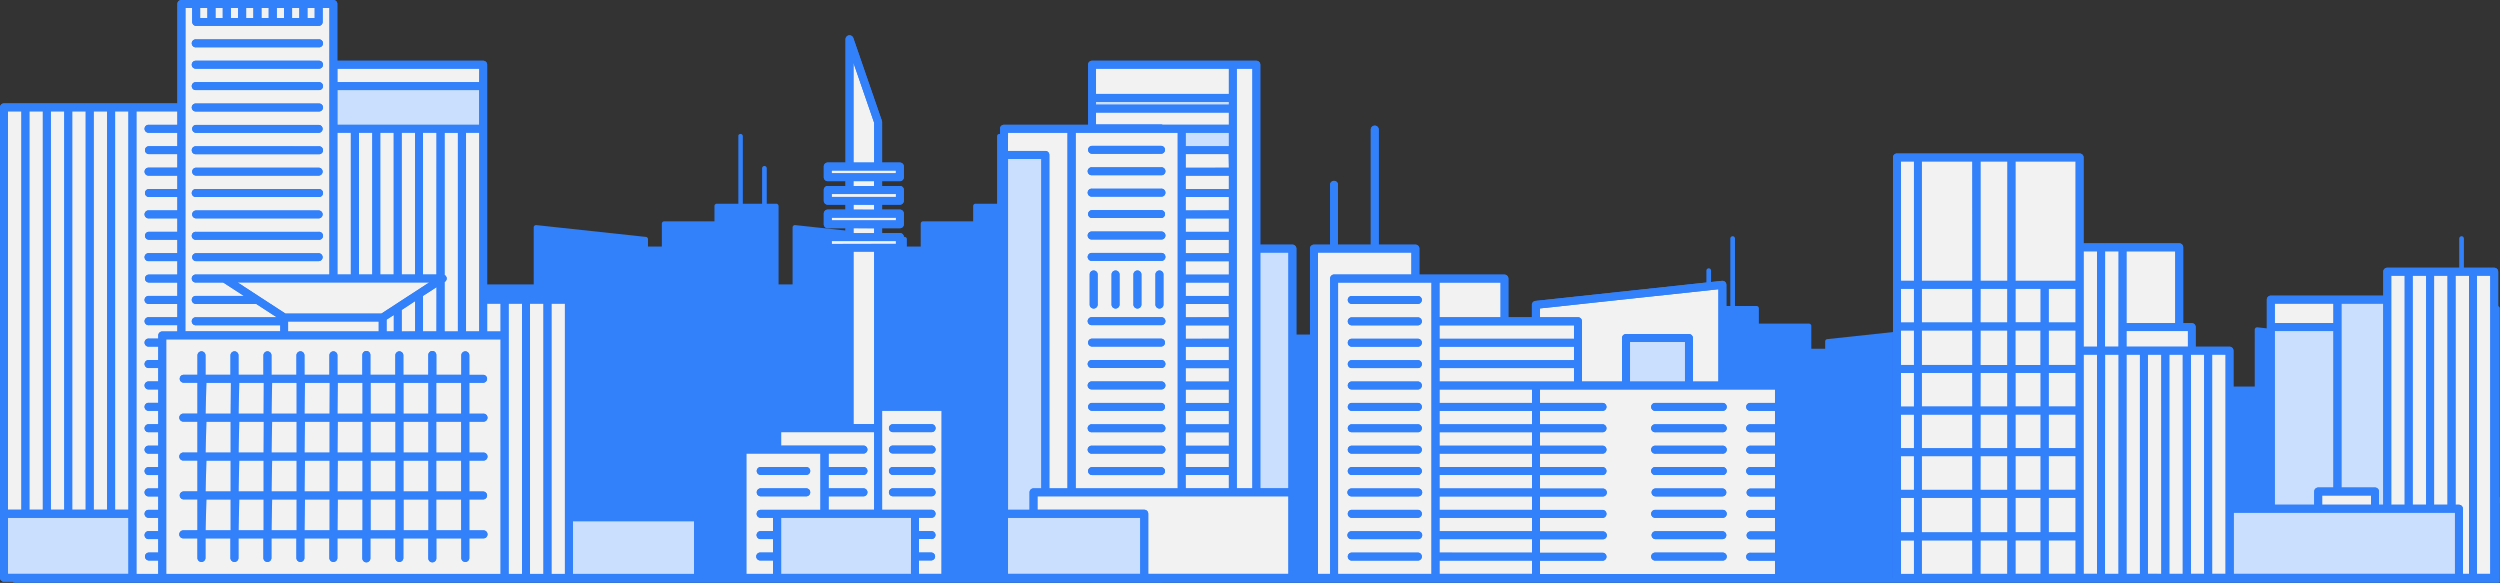 <svg xmlns="http://www.w3.org/2000/svg" viewBox="0 0 685.58 159.84"><rect x="0" y="0" width="685.58" height="159.84" fill="#333333" stroke="none"/><defs><style>.cls-1,.cls-2{fill:#3280fa;}.cls-2{stroke:#3280fa;stroke-miterlimit:10;stroke-width:0.2px;}.cls-3{fill:#f2f2f2;}.cls-4{fill:#cadefe;}</style></defs><title>background_mbl</title><g id="Layer_2" data-name="Layer 2"><g id="Layer_1-2" data-name="Layer 1"><path class="cls-1" d="M548.37,106.64a.7.7,0,0,1,0-.25A.64.64,0,0,1,549,106h69.32V90.39a.64.64,0,0,1,.21-.47.66.66,0,0,1,.5-.16L649.1,93a.62.62,0,0,1,.57.63v2h3.8V89.39a.64.64,0,0,1,.64-.64h13.74V84.56a.63.63,0,0,1,.64-.64h5.91V65.42a.7.7,0,0,1,.05-.25.66.66,0,0,1,.59-.39h0a.65.65,0,0,1,.64.64v18.5H681v-9.7a.64.64,0,0,1,1.28,0v9.7h2.6a.64.64,0,0,1,.64.64v53.11a.64.64,0,0,1-.64.63H679l-.16,0H668l-.15,0H665.4l-.16,0H619l-.15,0h-4.24l-.16,0H549a.64.64,0,0,1-.59-.39.64.64,0,0,1,0-.24h0Z"/><path class="cls-1" d="M140.77,106.64a.53.53,0,0,0-.05-.25.63.63,0,0,0-.59-.39H70.81V90.39a.64.64,0,0,0-.71-.63L40,93a.63.63,0,0,0-.57.63v2h-3.8V89.39a.64.64,0,0,0-.64-.64H21.29V84.56a.63.63,0,0,0-.63-.64H14.74V65.42a.7.7,0,0,0-.05-.25.66.66,0,0,0-.59-.39h0a.65.65,0,0,0-.64.64v18.5H8.18v-9.7a.64.64,0,1,0-1.27,0v9.7H4.3a.64.64,0,0,0-.64.64v53.11a.64.64,0,0,0,.64.63h5.88l.15,0H21.11l.16,0h2.47l.16,0H70.17l.16,0h4.24l.15,0h65.41a.63.63,0,0,0,.59-.39.49.49,0,0,0,.05-.24h0Z"/><path class="cls-1" d="M283.86,55.87h-2.6V46.16a.64.64,0,0,0-1.28,0v9.71H274.7V37.37a.67.67,0,0,0-.18-.45.69.69,0,0,0-.46-.19h0a.62.62,0,0,0-.58.39.53.53,0,0,0-.05.25v18.5h-5.92a.64.64,0,0,0-.64.64V60.7H253.13a.64.64,0,0,0-.64.64V67.6h-3.8v-2a.62.62,0,0,0-.57-.63l-30.06-3.24a.65.65,0,0,0-.71.63V78h-3.84V56.51a.64.64,0,0,0-.64-.64h-2.6V46.16a.64.64,0,0,0-1.28,0v9.71h-5.28V37.37a.65.65,0,0,0-.64-.64h0a.65.65,0,0,0-.59.39.7.7,0,0,0,0,.25v18.5h-5.91a.63.63,0,0,0-.64.64V60.7H182.14a.64.64,0,0,0-.64.64V67.6h-3.8v-2a.62.62,0,0,0-.57-.63l-30.06-3.24a.66.66,0,0,0-.5.16.64.64,0,0,0-.21.47V78H132.72a.65.65,0,0,0-.59.39.7.7,0,0,0,0,.25v31h0v0c0,.08,0,28.65,0,28.73s152.37.08,152.37-.27V56.51A.63.63,0,0,0,283.86,55.87Z"/><path class="cls-1" d="M541,106.64a.7.7,0,0,0,0-.25.65.65,0,0,0-.59-.39h-8.49V90.39a.64.64,0,0,0-.21-.47.66.66,0,0,0-.5-.16L501.09,93a.63.63,0,0,0-.57.63v2h-3.8V89.39a.64.64,0,0,0-.64-.64H482.34V84.56a.63.63,0,0,0-.64-.64h-5.91V65.42a.7.7,0,0,0-.05-.25.66.66,0,0,0-.59-.39h0a.65.65,0,0,0-.64.64v18.5h-5.28v-9.7a.64.64,0,1,0-1.28,0v9.7h-2.6a.64.64,0,0,0-.64.64v53.11a.64.64,0,0,0,.64.63h5.87l.16,0h10.78l.16,0h2.47l.16,0h46.27l.15,0h4.24l.16,0h4.58a.64.64,0,0,0,.64-.63h0Z"/><path class="cls-2" d="M685.48,136.55v23s-.06.07-.17.1a3.68,3.68,0,0,1-.61.07H4.63c-.53,0-1-.07-1-.17v-23c0-.1.44-.17,1-.17H684.7a3.68,3.68,0,0,1,.61.07C685.42,136.48,685.48,136.51,685.48,136.55Z"/><rect class="cls-1" x="280.61" y="91.74" width="195.31" height="53.76"/><path class="cls-1" d="M684,73.43H654.66a1.08,1.08,0,0,0-1.09,1.08v6.57H622.72a1.08,1.08,0,0,0-1.08,1.09v56.25H611.4a1.09,1.09,0,0,0-1.09,1.09v19a1.09,1.09,0,0,0,1.09,1.08H684a1.08,1.08,0,0,0,1.08-1.08v-84A1.08,1.08,0,0,0,684,73.43Z"/><path class="cls-3" d="M661.62,138.42h3.71V75.6h-3.71Zm-5.87,0h3.7V75.6h-3.7ZM639.91,83.25h-16.1v5.37h16.1Zm-3.1,55.17h13.41v-2.55H636.81Zm30.69,0h3.7V75.6h-3.7ZM679.25,75.6v81.78h3.67V75.6Zm-5.87,62.82h.93a1.09,1.09,0,0,1,1.09,1.09v17.87h1.68V75.6h-3.7Z"/><path class="cls-4" d="M652.39,134.79v3.63h1.18V83.25H642.09V133.7h9.21A1.09,1.09,0,0,1,652.39,134.79Zm-39.91,5.8v16.79h60.75V140.59Zm22.16-5.8a1.09,1.09,0,0,1,1.09-1.09h4.18V90.78h-16.1v47.64h10.83Z"/><path class="cls-1" d="M684,73.43H654.66a1.08,1.08,0,0,0-1.09,1.08v6.57H622.72a1.08,1.08,0,0,0-1.08,1.09v56.25H611.4a1.09,1.09,0,0,0-1.09,1.09v19a1.09,1.09,0,0,0,1.09,1.08H684a1.08,1.08,0,0,0,1.08-1.08v-84A1.08,1.08,0,0,0,684,73.43ZM667.5,75.6h3.7v62.82h-3.7Zm-5.88,0h3.71v62.82h-3.71Zm-5.87,0h3.7v62.82h-3.7Zm-13.66,7.65h11.48v55.17h-1.18v-3.63a1.09,1.09,0,0,0-1.09-1.09h-9.21Zm8.13,52.62v2.55H636.81v-2.55ZM623.81,83.25h16.1v5.37h-16.1Zm0,7.53h16.1V133.7h-4.18a1.09,1.09,0,0,0-1.09,1.09v3.63H623.81Zm49.42,66.6H612.48V140.59h60.75Zm3.85,0H675.4V139.51a1.09,1.09,0,0,0-1.09-1.09h-.93V75.6h3.7Zm5.84,0h-3.67V75.6h3.67Z"/><path class="cls-1" d="M611.4,95.08h-9.28V89.7A1.08,1.08,0,0,0,601,88.62H598.7V67.82a1.08,1.08,0,0,0-1.08-1.09H571.38V43.18a1.08,1.08,0,0,0-1.08-1.08H520.21a1.08,1.08,0,0,0-1.09,1.08V158.47h0v0a1.08,1.08,0,0,0,1.09,1.08H570.3a1.15,1.15,0,0,0,.26,0H611.4a1.08,1.08,0,0,0,1.08-1.08V96.16A1.08,1.08,0,0,0,611.4,95.08Z"/><path class="cls-3" d="M527,122.93h13.89v-9.26H527ZM527,77h13.89V44.26H527Zm0,23.07h13.89V90.6H527Zm0,11.42h13.89v-9.25H527ZM543.1,146h7.42v-9.49H543.1ZM527,88.44h13.89V79.18H527Zm16.06,68.94h7.42v-9.21H543.1Zm0-68.94h7.42V79.18H543.1Zm0,11.65h7.42V90.6H543.1Zm0,34.25h7.42v-9.25H543.1Zm0-11.41h7.42v-9.26H543.1Zm0-11.42h7.42v-9.25H543.1ZM527,157.38h13.89v-9.21H527ZM521.29,146h3.58v-9.49h-3.58Zm0-11.66h3.58v-9.25h-3.58Zm0-11.41h3.58v-9.26h-3.58Zm75.24-54H583.14V88.62h13.39Zm-75.24,42.61h3.58v-9.25h-3.58Zm0,45.87h3.58v-9.21h-3.58Zm0-68.94h3.58V79.18h-3.58ZM527,146h13.89v-9.49H527ZM543.1,77h7.42V44.26H543.1Zm-21.81,0h3.58V44.26h-3.58Zm0,23.07h3.58V90.6h-3.58ZM527,134.34h13.89v-9.25H527Zm25.65-34.25h6.93V90.6h-6.93Zm24.57,57.29H581V97.24h-3.7ZM561.8,88.44h7.41V79.18H561.8Zm9.58,6.64h3.71V68.9h-3.71ZM552.69,77h16.52V44.26H552.69Zm30.45,80.36h3.7V97.24h-3.7Zm-11.76,0h3.71V97.24h-3.71Zm5.88-62.3H581V68.9h-3.7Zm23.51,62.3h3.67V97.24h-3.67Zm-11.76,0h3.71V97.24H589Zm17.6-60.14v60.14h3.7V97.24Zm-11.72,60.14h3.7V97.24h-3.7Zm-11.75-62.3H600v-4.3H583.14Zm-30.45,16.43h6.93v-9.25h-6.93Zm0,45.87h6.93v-9.21h-6.93Zm0-68.94h6.93V79.18h-6.93Zm0,34.49h6.93v-9.26h-6.93Zm0,11.41h6.93v-9.25h-6.93Zm0,11.66h6.93v-9.49h-6.93Zm9.11-45.91h7.41V90.6H561.8Zm0,11.42h7.41v-9.25H561.8Zm0,11.42h7.41v-9.26H561.8Zm0,34.45h7.41v-9.21H561.8Zm0-11.38h7.41v-9.49H561.8Zm0-11.66h7.41v-9.25H561.8Z"/><path class="cls-1" d="M611.4,95.08h-9.28V89.7A1.08,1.08,0,0,0,601,88.62H598.7V67.82a1.08,1.08,0,0,0-1.08-1.09H571.38V43.18a1.08,1.08,0,0,0-1.08-1.08H520.21a1.08,1.08,0,0,0-1.09,1.08V158.47h0v0a1.08,1.08,0,0,0,1.09,1.08H570.3a1.15,1.15,0,0,0,.26,0H611.4a1.08,1.08,0,0,0,1.08-1.08V96.16A1.08,1.08,0,0,0,611.4,95.08Zm-86.53,62.3h-3.58v-9.21h3.58Zm0-11.38h-3.58v-9.49h3.58Zm0-11.66h-3.58v-9.25h3.58Zm0-11.41h-3.58v-9.26h3.58Zm0-11.42h-3.58v-9.25h3.58Zm0-11.42h-3.58V90.6h3.58Zm0-11.65h-3.58V79.18h3.58Zm0-11.42h-3.58V44.26h3.58Zm16.06,80.36H527v-9.21h13.89Zm0-11.38H527v-9.49h13.89Zm0-11.66H527v-9.25h13.89Zm0-11.41H527v-9.26h13.89Zm0-11.42H527v-9.25h13.89Zm0-11.42H527V90.6h13.89Zm0-11.65H527V79.18h13.89Zm0-11.42H527V44.26h13.89Zm9.59,80.36H543.1v-9.21h7.42Zm0-11.38H543.1v-9.49h7.42Zm0-11.66H543.1v-9.25h7.42Zm0-11.41H543.1v-9.26h7.42Zm0-11.42H543.1v-9.25h7.42Zm0-11.42H543.1V90.6h7.42Zm0-11.65H543.1V79.18h7.42Zm0-11.42H543.1V44.26h7.42Zm9.1,80.36h-6.93v-9.21h6.93Zm0-11.38h-6.93v-9.49h6.93Zm0-11.66h-6.93v-9.25h6.93Zm0-11.41h-6.93v-9.26h6.93Zm0-11.42h-6.93v-9.25h6.93Zm0-11.42h-6.93V90.6h6.93Zm0-11.65h-6.93V79.18h6.93Zm9.59,68.94H561.8v-9.21h7.41Zm0-11.38H561.8v-9.49h7.41Zm0-11.66H561.8v-9.25h7.41Zm0-11.41H561.8v-9.26h7.41Zm0-11.42H561.8v-9.25h7.41Zm0-11.42H561.8V90.6h7.41Zm0-11.65H561.8V79.18h7.41Zm0-11.42H552.69V44.26h16.52Zm5.88,80.36h-3.71V97.24h3.71Zm0-62.3h-3.71V68.9h3.71Zm5.87,62.3h-3.7V97.24H581Zm0-62.3h-3.7V68.9H581Zm2.18-26.18h13.39V88.62H583.14Zm3.7,88.48h-3.7V97.24h3.7Zm5.88,0H589V97.24h3.71Zm5.87,0h-3.7V97.24h3.7ZM600,95.08H583.14v-4.3H600Zm4.49,62.3h-3.67V97.24h3.67Zm5.87,0h-3.7V97.24h3.7Z"/><path class="cls-1" d="M191.44,140.76H157.1V82.17A1.09,1.09,0,0,0,156,81.08H133.59V17.75a1.09,1.09,0,0,0-1.09-1.09h-40V1.08A1.08,1.08,0,0,0,91.44,0H49.73a1.08,1.08,0,0,0-1.08,1.08V28.36H1.09A1.08,1.08,0,0,0,0,29.44v129a1.09,1.09,0,0,0,1.09,1.08H191.44a1.08,1.08,0,0,0,1.08-1.08V141.84A1.08,1.08,0,0,0,191.44,140.76Z"/><path class="cls-4" d="M157.1,142.93v14.45h33.25V142.93ZM2.17,157.38H35.23V142H2.17ZM92.52,34.22h38.9V24.7H92.52Z"/><path class="cls-3" d="M145.34,157.38h3.71V83.25h-3.71Zm5.88-74.13v74.13h3.7V83.25ZM65.3,2.17h-2V4.93h2Zm4.2,0h-2V4.93h2Zm-12.61,0h-2V4.93h2Zm82.58,155.21h3.7V83.25h-3.7ZM61.09,2.17h-2V4.93h2Zm12.61,0h-2V4.93h2Zm34.74,134.77h-6.87v8.5h6.87ZM76.87,89.21H53.78a1.09,1.09,0,1,1,0-2.17H75.92l-5.69-3.7H53.78a1.09,1.09,0,1,1,0-2.17H66.9l-5.69-3.69H53.78a1.09,1.09,0,1,1,0-2.17h7.49a1.33,1.33,0,0,1,.21,0H90.35V2.17H88.48V6A1.08,1.08,0,0,1,87.39,7.1H53.78A1.08,1.08,0,0,1,52.69,6V2.17H50.82V90.89H76.87ZM53.78,10.8H87.39a1.09,1.09,0,1,1,0,2.17H53.78a1.09,1.09,0,1,1,0-2.17Zm0,5.86H87.39a1.09,1.09,0,1,1,0,2.17H53.78a1.09,1.09,0,1,1,0-2.17Zm0,5.87H87.39a1.09,1.09,0,1,1,0,2.17H53.78a1.09,1.09,0,1,1,0-2.17Zm0,5.86H87.39a1.09,1.09,0,1,1,0,2.17H53.78a1.09,1.09,0,1,1,0-2.17Zm0,5.87H87.39a1.08,1.08,0,1,1,0,2.16H53.78a1.08,1.08,0,1,1,0-2.16Zm0,5.86H87.39a1.09,1.09,0,1,1,0,2.17H53.78a1.09,1.09,0,1,1,0-2.17Zm0,5.87H87.39a1.08,1.08,0,1,1,0,2.16H53.78a1.08,1.08,0,1,1,0-2.16Zm0,5.86H87.39a1.09,1.09,0,1,1,0,2.17H53.78a1.09,1.09,0,1,1,0-2.17Zm0,5.87H87.39a1.08,1.08,0,1,1,0,2.16H53.78a1.08,1.08,0,1,1,0-2.16Zm0,5.86H87.39a1.09,1.09,0,1,1,0,2.17H53.78a1.09,1.09,0,1,1,0-2.17Zm0,5.87H87.39a1.08,1.08,0,1,1,0,2.16H53.78a1.08,1.08,0,1,1,0-2.16Zm79.81,21.44h3.7V83.25h-3.7Zm-25.15,35.39h-6.87v8.5h6.87Zm-62.86,31.1h91.71V93.06H45.58Zm4.79-20.44a1.08,1.08,0,1,1,0-2.16h3.8v-8.5h-3.8a1.09,1.09,0,1,1,0-2.17h3.8v-8.5h-3.8a1.09,1.09,0,1,1,0-2.17h3.8v-8.5h-3.8a1.08,1.08,0,1,1,0-2.16h3.8V97.34a1.09,1.09,0,0,1,2.17,0v5.44h6.88V97.34a1.09,1.09,0,0,1,2.17,0v5.44h6.87V97.34a1.09,1.09,0,0,1,2.17,0v5.44h6.88V97.34a1.09,1.09,0,0,1,2.17,0v5.44h6.87V97.34a1.09,1.09,0,0,1,2.17,0v5.44h6.87V97.34a1.09,1.09,0,0,1,2.18,0v5.44h6.87V97.34a1.09,1.09,0,0,1,2.17,0v5.44h6.87V97.34a1.09,1.09,0,0,1,2.18,0v5.44h6.87V97.34a1.09,1.09,0,0,1,2.17,0v5.44h3.8a1.08,1.08,0,1,1,0,2.16h-3.8v8.5h3.8a1.09,1.09,0,1,1,0,2.17h-3.8v8.5h3.8a1.09,1.09,0,1,1,0,2.17h-3.8v8.5h3.8a1.08,1.08,0,1,1,0,2.16h-3.8v8.5h3.8a1.09,1.09,0,1,1,0,2.17h-3.8v5.49a1.09,1.09,0,0,1-2.17,0v-5.49h-6.87v5.49a1.09,1.09,0,0,1-2.18,0v-5.49h-6.87v5.49a1.09,1.09,0,0,1-2.17,0v-5.49h-6.87v5.49a1.09,1.09,0,0,1-2.18,0v-5.49H92.52v5.49a1.09,1.09,0,0,1-2.17,0v-5.49H83.48v5.49a1.09,1.09,0,0,1-2.17,0v-5.49H74.43v5.49a1.09,1.09,0,0,1-2.17,0v-5.49H65.39v5.49a1.09,1.09,0,0,1-2.17,0v-5.49H56.34v5.49a1.09,1.09,0,0,1-2.17,0v-5.49h-3.8a1.09,1.09,0,1,1,0-2.17h3.8v-8.5Zm58.07-32h-6.87v8.5h6.87Zm0,10.67h-6.87v8.5h6.87Zm-10-79.22V75.28h3.7V36.39ZM65.13,77.44,78.28,86h26.31l13.15-8.55ZM108,90.89V86.37l-2,1.29v3.23Zm5.88,0V82.55L110.15,85v5.93Zm-10,0V88.15H79v2.74Zm27.59,0V36.39h-3.67v54.5Zm0-72.06H92.52v3.7h38.9ZM2.17,139.79H5.88V30.53H2.17ZM122,77.27l-.08,0V90.89h3.67V36.39h-3.67v39a1.07,1.07,0,0,1,.08,1.85ZM110.15,36.39V75.28h3.71V36.39Zm-13.92,0H92.52V75.28h3.71ZM86.31,2.17h-2V4.93h2Zm-4.21,0h-2V4.93h2Zm22.18,34.22V75.28H108V36.39ZM77.9,2.17h-2V4.93h2Zm41.83,34.22H116V75.28h3.7Zm0,42.34L116,81.14v9.75h3.7ZM72.26,136.94H65.39v8.5h6.87Zm27.13-10.66H92.52v8.5h6.87Zm-9-21.34H83.48v8.5h6.87Zm9,32H92.52v8.5h6.87Zm0-32H92.52v8.5h6.87Zm0,10.67H92.52v8.5h6.87ZM8.05,139.79h3.7V30.53H8.05Zm82.3-24.18H83.48v8.5h6.87Zm0,10.67H83.48v8.5h6.87Zm0,10.66H83.48v8.5h6.87Zm27.13-21.33h-6.87v8.5h6.87Zm0,10.67h-6.87v8.5h6.87Zm9-21.34h-6.87v8.5h6.87Zm-9,0h-6.87v8.5h6.87Zm9,32h-6.87v8.5h6.87Zm0-21.33h-6.87v8.5h6.87Zm0,10.67h-6.87v8.5h6.87ZM81.31,104.94H74.43v8.5h6.88ZM48.65,89.17H40.84a1.09,1.09,0,1,1,0-2.17h7.81V83.31H40.84a1.09,1.09,0,1,1,0-2.17h7.81v-3.7H40.84a1.08,1.08,0,1,1,0-2.16h7.81v-3.7H40.84a1.09,1.09,0,1,1,0-2.17h7.81v-3.7H40.84a1.08,1.08,0,1,1,0-2.16h7.81v-3.7H40.84a1.09,1.09,0,1,1,0-2.17h7.81V54H40.84a1.08,1.08,0,1,1,0-2.16h7.81v-3.7H40.84a1.09,1.09,0,1,1,0-2.17h7.81v-3.7H40.84a1.08,1.08,0,1,1,0-2.16h7.81v-3.7H40.84a1.09,1.09,0,1,1,0-2.17h7.81V30.53H37.4V157.38h6v-3.7H40.84a1.08,1.08,0,1,1,0-2.16h2.57v-3.7H40.84a1.09,1.09,0,1,1,0-2.17h2.57V142H40.84a1.09,1.09,0,1,1,0-2.17h2.57v-3.7H40.84a1.09,1.09,0,1,1,0-2.17h2.57v-3.69H40.84a1.09,1.09,0,1,1,0-2.17h2.57v-3.7H40.84a1.09,1.09,0,1,1,0-2.17h2.57V118.5H40.84a1.09,1.09,0,1,1,0-2.17h2.57v-3.7H40.84a1.09,1.09,0,1,1,0-2.17h2.57v-3.69H40.84a1.09,1.09,0,1,1,0-2.17h2.57v-3.7H40.84a1.09,1.09,0,1,1,0-2.17h2.57V95H40.84a1.09,1.09,0,1,1,0-2.17h2.57V92a1.08,1.08,0,0,1,1.08-1.08h4.16Zm14.57,47.77H56.34v8.5h6.88Zm-31.66,2.85h3.67V30.53H31.56Zm31.66-24.18H56.34v8.5h6.88Zm0,10.67H56.34v8.5h6.88ZM13.93,139.79h3.7V30.53h-3.7Zm5.87,0h3.71V30.53H19.8Zm5.88,0h3.7V30.53h-3.7Zm55.63-24.18H74.43v8.5h6.88Zm0,21.33H74.43v8.5h6.88Zm0-10.66H74.43v8.5h6.88Zm-9-21.34H65.39v8.5h6.87Zm-9,0H56.34v8.5h6.88Zm9,10.67H65.39v8.5h6.87Zm45.22,21.33h-6.87v8.5h6.87ZM72.26,126.28H65.39v8.5h6.87Z"/><path class="cls-1" d="M53.78,71.61H87.39a1.08,1.08,0,1,0,0-2.16H53.78a1.08,1.08,0,1,0,0,2.16Zm137.66,69.15H157.1V82.17A1.09,1.09,0,0,0,156,81.08H133.59V17.75a1.09,1.09,0,0,0-1.09-1.09h-40V1.08A1.08,1.08,0,0,0,91.44,0H49.73a1.08,1.08,0,0,0-1.08,1.08V28.36H1.09A1.08,1.08,0,0,0,0,29.44v129a1.09,1.09,0,0,0,1.09,1.08H191.44a1.08,1.08,0,0,0,1.08-1.08V141.84A1.08,1.08,0,0,0,191.44,140.76ZM92.52,18.83h38.9v3.7H92.52Zm0,5.87h38.9v9.52H92.52Zm38.9,11.69v54.5h-3.67V36.39Zm-9,39.66a1.11,1.11,0,0,0-.53-.63v-39h3.67v54.5h-3.67V77.32l.08,0A1.1,1.1,0,0,0,122.44,76.05Zm-2.71-39.66V75.28H116V36.39Zm-5.87,0V75.28h-3.71V36.39Zm-5.88,0V75.28h-3.7V36.39Zm-5.88,0V75.28H98.4V36.39Zm-9.58,0h3.71V75.28H92.52Zm25.22,41.05L104.59,86H78.28L65.13,77.44Zm2,1.29V90.89H116V81.14Zm-5.87,3.82v8.34h-3.71V85ZM108,86.37v4.52h-2V87.66Zm-4.15,1.78v2.74H79V88.15Zm-19.55-86h2V4.93h-2Zm-4.21,0h2V4.93h-2Zm-4.2,0h2V4.93h-2Zm-4.2,0h2V4.93h-2Zm-4.2,0h2V4.93h-2Zm-4.2,0h2V4.93h-2Zm-4.2,0h2V4.93h-2Zm-4.21,0h2V4.93h-2Zm-4,0h1.87V6A1.08,1.08,0,0,0,53.78,7.1H87.39A1.08,1.08,0,0,0,88.48,6V2.17h1.87V75.28H61.48a1.33,1.33,0,0,0-.21,0H53.78a1.09,1.09,0,1,0,0,2.17h7.43l5.69,3.69H53.78a1.09,1.09,0,1,0,0,2.17H70.23L75.92,87H53.78a1.09,1.09,0,1,0,0,2.17H76.87v1.68H50.82ZM25.68,30.53h3.7V139.79h-3.7Zm-5.88,0h3.71V139.79H19.8Zm-5.87,0h3.7V139.79h-3.7Zm-5.88,0h3.7V139.79H8.05Zm-5.88,0H5.88V139.79H2.17ZM35.23,157.38H2.17V142H35.23Zm0-17.59H31.56V30.53h3.67ZM43.41,92v.9H40.84a1.09,1.09,0,1,0,0,2.17h2.57v3.69H40.84a1.09,1.09,0,1,0,0,2.17h2.57v3.7H40.84a1.09,1.09,0,1,0,0,2.17h2.57v3.69H40.84a1.09,1.09,0,1,0,0,2.17h2.57v3.7H40.84a1.09,1.09,0,1,0,0,2.17h2.57v3.69H40.84a1.09,1.09,0,1,0,0,2.17h2.57v3.7H40.84a1.09,1.09,0,1,0,0,2.17h2.57v3.69H40.84a1.09,1.09,0,1,0,0,2.17h2.57v3.7H40.84a1.09,1.09,0,1,0,0,2.17h2.57v3.69H40.84a1.09,1.09,0,1,0,0,2.17h2.57v3.7H40.84a1.08,1.08,0,1,0,0,2.16h2.57v3.7h-6V30.53H48.65v3.69H40.84a1.09,1.09,0,1,0,0,2.17h7.81v3.7H40.84a1.08,1.08,0,1,0,0,2.16h7.81V46H40.84a1.09,1.09,0,1,0,0,2.17h7.81v3.7H40.84a1.08,1.08,0,1,0,0,2.16h7.81v3.7H40.84a1.09,1.09,0,1,0,0,2.17h7.81v3.7H40.84a1.08,1.08,0,1,0,0,2.16h7.81v3.7H40.84a1.09,1.09,0,1,0,0,2.17h7.81v3.7H40.84a1.08,1.08,0,1,0,0,2.16h7.81v3.7H40.84a1.09,1.09,0,1,0,0,2.17h7.81V87H40.84a1.09,1.09,0,1,0,0,2.17h7.81v1.72H44.49A1.08,1.08,0,0,0,43.41,92Zm93.88,65.41H45.58V93.06h91.71Zm0-66.49h-3.7V83.25h3.7Zm5.88,66.49h-3.7V83.25h3.7Zm5.88,0h-3.71V83.25h3.71Zm5.87,0h-3.7V83.25h3.7Zm35.43,0H157.1V142.93h33.25Zm-140-11.94a1.09,1.09,0,1,0,0,2.17h3.8v5.49a1.09,1.09,0,0,0,2.17,0v-5.49h6.88v5.49a1.09,1.09,0,0,0,2.17,0v-5.49h6.87v5.49a1.09,1.09,0,0,0,2.17,0v-5.49h6.88v5.49a1.09,1.09,0,0,0,2.17,0v-5.49h6.87v5.49a1.09,1.09,0,0,0,2.17,0v-5.49h6.87v5.49a1.09,1.09,0,0,0,2.18,0v-5.49h6.87v5.49a1.09,1.09,0,0,0,2.17,0v-5.49h6.87v5.49a1.09,1.09,0,0,0,2.18,0v-5.49h6.87v5.49a1.09,1.09,0,0,0,2.17,0v-5.49h3.8a1.09,1.09,0,1,0,0-2.17h-3.8v-8.5h3.8a1.08,1.08,0,1,0,0-2.16h-3.8v-8.5h3.8a1.09,1.09,0,1,0,0-2.17h-3.8v-8.5h3.8a1.09,1.09,0,1,0,0-2.17h-3.8v-8.5h3.8a1.08,1.08,0,1,0,0-2.16h-3.8V97.34a1.09,1.09,0,0,0-2.17,0v5.44h-6.87V97.34a1.09,1.09,0,0,0-2.18,0v5.44h-6.87V97.34a1.09,1.09,0,0,0-2.17,0v5.44h-6.87V97.34a1.09,1.09,0,0,0-2.18,0v5.44H92.52V97.34a1.09,1.09,0,0,0-2.17,0v5.44H83.48V97.34a1.09,1.09,0,0,0-2.17,0v5.44H74.43V97.34a1.09,1.09,0,0,0-2.17,0v5.44H65.39V97.34a1.09,1.09,0,0,0-2.17,0v5.44H56.34V97.34a1.09,1.09,0,0,0-2.17,0v5.44h-3.8a1.08,1.08,0,1,0,0,2.16h3.8v8.5h-3.8a1.09,1.09,0,1,0,0,2.17h3.8v8.5h-3.8a1.09,1.09,0,1,0,0,2.17h3.8v8.5h-3.8a1.08,1.08,0,1,0,0,2.16h3.8v8.5Zm69.29-40.5h6.87v8.5h-6.87Zm0,10.67h6.87v8.5h-6.87Zm0,10.67h6.87v8.5h-6.87Zm0,10.66h6.87v8.5h-6.87Zm-9-32h6.87v8.5h-6.87Zm0,10.67h6.87v8.5h-6.87Zm0,10.67h6.87v8.5h-6.87Zm0,10.66h6.87v8.5h-6.87Zm-9-32h6.87v8.5h-6.87Zm0,10.67h6.87v8.5h-6.87Zm0,10.67h6.87v8.5h-6.87Zm0,10.66h6.87v8.5h-6.87Zm-9-32h6.87v8.5H92.52Zm0,10.67h6.87v8.5H92.52Zm0,10.67h6.87v8.5H92.52Zm0,10.66h6.87v8.5H92.52Zm-9-32h6.87v8.5H83.48Zm0,10.67h6.87v8.5H83.48Zm0,10.67h6.87v8.5H83.48Zm0,10.66h6.87v8.5H83.48Zm-9-32h6.88v8.5H74.43Zm0,10.67h6.88v8.5H74.43Zm0,10.67h6.88v8.5H74.43Zm0,10.66h6.88v8.5H74.43Zm-9-32h6.87v8.5H65.39Zm0,10.67h6.87v8.5H65.39Zm0,10.67h6.87v8.5H65.39Zm0,10.66h6.87v8.5H65.39Zm-9-32h6.88v8.5H56.34Zm0,10.67h6.88v8.5H56.34Zm0,10.67h6.88v8.5H56.34Zm0,10.66h6.88v8.5H56.34ZM53.78,42.29H87.39a1.09,1.09,0,1,0,0-2.17H53.78a1.09,1.09,0,1,0,0,2.17Zm0-17.59H87.39a1.09,1.09,0,1,0,0-2.17H53.78a1.09,1.09,0,1,0,0,2.17Zm0,5.86H87.39a1.09,1.09,0,1,0,0-2.17H53.78a1.09,1.09,0,1,0,0,2.17Zm0-11.73H87.39a1.09,1.09,0,1,0,0-2.17H53.78a1.09,1.09,0,1,0,0,2.17Zm0-5.86H87.39a1.09,1.09,0,1,0,0-2.17H53.78a1.09,1.09,0,1,0,0,2.17Zm0,41.05H87.39a1.09,1.09,0,1,0,0-2.17H53.78a1.09,1.09,0,1,0,0,2.17Zm0,5.86H87.39a1.08,1.08,0,1,0,0-2.16H53.78a1.08,1.08,0,1,0,0,2.16Zm0-23.46H87.39a1.08,1.08,0,1,0,0-2.16H53.78a1.08,1.08,0,1,0,0,2.16Zm0,29.33H87.39a1.09,1.09,0,1,0,0-2.17H53.78a1.09,1.09,0,1,0,0,2.17Zm0-17.6H87.39a1.08,1.08,0,1,0,0-2.16H53.78a1.08,1.08,0,1,0,0,2.16Z"/><path class="cls-1" d="M259.32,110.46H241.9V69h4.87A1.08,1.08,0,0,0,247.86,68V65a1.09,1.09,0,0,0-1.09-1.09H241.9V62.58h4.87a1.08,1.08,0,0,0,1.09-1.08V58.57a1.09,1.09,0,0,0-1.09-1.09H241.9V56.13h4.87a1.09,1.09,0,0,0,1.09-1.08V52.11A1.08,1.08,0,0,0,246.77,51H241.9V49.68h4.87a1.09,1.09,0,0,0,1.09-1.09V45.66a1.08,1.08,0,0,0-1.09-1.08H241.9V33.49a1,1,0,0,0-.06-.35L234,10.42a1.11,1.11,0,0,0-1.21-.72,1.09,1.09,0,0,0-.91,1.07V44.58H227a1.08,1.08,0,0,0-1.09,1.08v2.93A1.09,1.09,0,0,0,227,49.68h4.87V51H227a1.08,1.08,0,0,0-1.09,1.08v2.94A1.09,1.09,0,0,0,227,56.13h4.87v1.35H227a1.09,1.09,0,0,0-1.09,1.09V61.5A1.08,1.08,0,0,0,227,62.58h4.87v1.35H227A1.09,1.09,0,0,0,225.91,65V68A1.08,1.08,0,0,0,227,69h4.87v47.3H213.13a1.08,1.08,0,0,0-1.09,1.08v4.78H203.6a1.08,1.08,0,0,0-1.08,1.09v35.19a1.08,1.08,0,0,0,1.08,1.08h55.72a1.09,1.09,0,0,0,1.09-1.08V111.55A1.09,1.09,0,0,0,259.32,110.46Z"/><path class="cls-3" d="M239.72,33.67l-5.67-16.43V44.58h5.67Zm6,26H228.08v.76h17.61Zm0-12.91H228.08v.77h17.61Zm-6,4.29V49.68h-5.67V51Zm6,2.17H228.08V54h17.61Zm-6,4.28V56.13h-5.67v1.35Zm-25.51,64.71h22.68a1.09,1.09,0,0,1,0,2.17h-9.67v3.7h9.67a1.09,1.09,0,0,1,0,2.17h-9.67v3.69h9.67a1.09,1.09,0,0,1,0,2.17h-9.67v3.7h12.5V118.5H214.21Zm-9.52,35.19H212v-3.7h-3.53a1.08,1.08,0,1,1,0-2.16H212v-3.7h-3.53a1.09,1.09,0,0,1,0-2.17H212V142h-3.53a1.09,1.09,0,0,1,0-2.17H225V124.36H204.69Zm3.82-29.32h12.71a1.09,1.09,0,0,1,0,2.17H208.51a1.09,1.09,0,0,1,0-2.17Zm0,5.86h12.71a1.09,1.09,0,0,1,0,2.17H208.51a1.09,1.09,0,0,1,0-2.17Zm31.21-70V62.58h-5.67v1.35Zm-5.67,52.4h5.67V69h-5.67ZM245.69,66.1H228.08v.77h17.61Zm-3.79,46.53v27.16h13.47a1.09,1.09,0,1,1,0,2.17H252v3.69h3.35a1.09,1.09,0,1,1,0,2.17H252v3.7h3.35a1.08,1.08,0,1,1,0,2.16H252v3.7h6.22V112.63Zm13.47,23.46H244.76a1.09,1.09,0,0,1,0-2.17h10.61a1.09,1.09,0,1,1,0,2.17Zm0-5.86H244.76a1.09,1.09,0,0,1,0-2.17h10.61a1.09,1.09,0,1,1,0,2.17Zm0-5.87H244.76a1.09,1.09,0,0,1,0-2.17h10.61a1.09,1.09,0,1,1,0,2.17Zm0-5.86H244.76a1.09,1.09,0,0,1,0-2.17h10.61a1.09,1.09,0,1,1,0,2.17Z"/><rect class="cls-4" x="214.21" y="141.96" width="35.64" height="15.43"/><path class="cls-1" d="M244.76,136.09h10.61a1.09,1.09,0,1,0,0-2.17H244.76a1.09,1.09,0,0,0,0,2.17Zm0-11.73h10.61a1.09,1.09,0,1,0,0-2.17H244.76a1.09,1.09,0,0,0,0,2.17Zm0-5.86h10.61a1.09,1.09,0,1,0,0-2.17H244.76a1.09,1.09,0,0,0,0,2.17Zm14.56-8H241.9V69h4.87A1.08,1.08,0,0,0,247.86,68V65a1.09,1.09,0,0,0-1.09-1.09H241.9V62.58h4.87a1.08,1.08,0,0,0,1.09-1.08V58.57a1.09,1.09,0,0,0-1.09-1.09H241.9V56.13h4.87a1.09,1.09,0,0,0,1.09-1.08V52.11A1.08,1.08,0,0,0,246.77,51H241.9V49.68h4.87a1.09,1.09,0,0,0,1.09-1.09V45.66a1.08,1.08,0,0,0-1.09-1.08H241.9V33.49a1,1,0,0,0-.06-.35L234,10.42a1.11,1.11,0,0,0-1.21-.72,1.09,1.09,0,0,0-.91,1.07V44.58H227a1.08,1.08,0,0,0-1.09,1.08v2.93A1.09,1.09,0,0,0,227,49.68h4.87V51H227a1.08,1.08,0,0,0-1.09,1.08v2.94A1.09,1.09,0,0,0,227,56.13h4.87v1.35H227a1.09,1.09,0,0,0-1.09,1.09V61.5A1.08,1.08,0,0,0,227,62.58h4.87v1.35H227A1.09,1.09,0,0,0,225.91,65V68A1.08,1.08,0,0,0,227,69h4.87v47.3H213.13a1.08,1.08,0,0,0-1.09,1.08v4.78H203.6a1.08,1.08,0,0,0-1.08,1.09v35.19a1.08,1.08,0,0,0,1.08,1.08h55.72a1.09,1.09,0,0,0,1.09-1.08V111.55A1.09,1.09,0,0,0,259.32,110.46ZM234.05,17.24l5.67,16.43V44.58h-5.67Zm-6,30.27v-.77h17.61v.77Zm11.64,2.17V51h-5.67V49.68ZM228.08,54V53.2h17.61V54Zm11.64,2.17v1.35h-5.67V56.13Zm-11.64,4.28v-.76h17.61v.76Zm11.64,2.17v1.35h-5.67V62.58Zm-11.64,4.29V66.1h17.61v.77ZM239.72,69v47.3h-5.67V69ZM214.21,118.5h25.51v21.29h-12.5v-3.7h9.67a1.09,1.09,0,0,0,0-2.17h-9.67v-3.69h9.67a1.09,1.09,0,0,0,0-2.17h-9.67v-3.7h9.67a1.09,1.09,0,0,0,0-2.17H214.21ZM212,145.65h-3.53a1.09,1.09,0,0,0,0,2.17H212v3.7h-3.53a1.08,1.08,0,1,0,0,2.16H212v3.7h-7.35v-33H225v15.43H208.51a1.09,1.09,0,0,0,0,2.17H212Zm37.81,11.73H214.21V142h35.64Zm8.39,0H252v-3.7h3.35a1.08,1.08,0,1,0,0-2.16H252v-3.7h3.35a1.09,1.09,0,1,0,0-2.17H252V142h3.35a1.09,1.09,0,1,0,0-2.17H241.9V112.63h16.34Zm-13.48-27.15h10.61a1.09,1.09,0,1,0,0-2.17H244.76a1.09,1.09,0,0,0,0,2.17Zm-36.25,0h12.71a1.09,1.09,0,0,0,0-2.17H208.51a1.09,1.09,0,0,0,0,2.17Zm0,5.86h12.71a1.09,1.09,0,0,0,0-2.17H208.51a1.09,1.09,0,0,0,0,2.17Z"/><path class="cls-1" d="M488.94,105.72a1.09,1.09,0,0,0-1.09-1.09H473.42V78.1a1.09,1.09,0,0,0-.36-.81,1.13,1.13,0,0,0-.85-.27l-51.11,5.5a1.08,1.08,0,0,0-1,1.08V87h-6.46V76.39a1.09,1.09,0,0,0-1.09-1.08H389.23V68.17a1.08,1.08,0,0,0-1.08-1.08H378.09V35.65a1.09,1.09,0,1,0-2.17,0V67.09h-9V50.59a1.09,1.09,0,0,0-2.17,0v16.5h-4.42a1.09,1.09,0,0,0-1.09,1.08v90.3a1.09,1.09,0,0,0,1.09,1.08h10a1.09,1.09,0,0,0,.26,0h18.34a1.15,1.15,0,0,0,.26,0h4.21a1.09,1.09,0,0,0,.26,0h78.67a1.09,1.09,0,0,0,.26,0h7.21a1.09,1.09,0,0,0,.26,0h7.79a1.08,1.08,0,0,0,1.09-1.08v0h0Z"/><rect class="cls-4" x="446.99" y="93.77" width="15.08" height="10.86"/><path class="cls-3" d="M431.64,92.92V89.21H394.75V92.9h36.78Zm2.17-4.8v16.51h11V92.69a1.08,1.08,0,0,1,1.09-1.08h17.25a1.08,1.08,0,0,1,1.09,1.08v11.94h7V79.31l-48.94,5.26V87h10.42A1.08,1.08,0,0,1,433.81,88.12ZM387.06,69.26H361.43v88.12h3.34v-81a1.09,1.09,0,0,1,1.09-1.08h21.2Zm44.58,29.52V95.06H394.75v3.7h36.89Zm-20.13-21.3H394.75V87h16.76Zm-16.76,44.75h25.39v-3.7H394.75Zm0,5.86h25.39V124.4H394.75Zm0-11.73h25.39v-3.69H394.75Zm0-5.86h25.39v-3.7H394.75Zm85.31,0h6.7v-3.7H422.31v3.7h17.25a1.09,1.09,0,0,1,0,2.17H422.31v3.69h17.25a1.09,1.09,0,0,1,0,2.17H422.31v3.7h17.25a1.09,1.09,0,0,1,0,2.17H422.31v3.69h17.25a1.09,1.09,0,0,1,0,2.17H422.31V134h17.25a1.08,1.08,0,0,1,0,2.16H422.31v3.7h17.25a1.09,1.09,0,0,1,0,2.17H422.31v3.7h17.25a1.08,1.08,0,0,1,0,2.16H422.31v3.7h17.25a1.09,1.09,0,0,1,0,2.17H422.31v3.66h64.45v-3.66h-6.7a1.09,1.09,0,1,1,0-2.17h6.7v-3.7h-6.7a1.08,1.08,0,1,1,0-2.16h6.7V142h-6.7a1.09,1.09,0,1,1,0-2.17h6.7v-3.7h-6.7a1.08,1.08,0,1,1,0-2.16h6.7v-3.7h-6.7a1.09,1.09,0,1,1,0-2.17h6.7V124.4h-6.7a1.09,1.09,0,1,1,0-2.17h6.7v-3.7h-6.7a1.09,1.09,0,1,1,0-2.17h6.7v-3.69h-6.7a1.09,1.09,0,1,1,0-2.17Zm-7.73,43.22H454a1.09,1.09,0,1,1,0-2.17h18.33a1.09,1.09,0,1,1,0,2.17Zm0-5.87H454a1.08,1.08,0,1,1,0-2.16h18.33a1.08,1.08,0,1,1,0,2.16Zm0-5.86H454a1.09,1.09,0,1,1,0-2.17h18.33a1.09,1.09,0,1,1,0,2.17Zm0-5.87H454a1.08,1.08,0,1,1,0-2.16h18.33a1.08,1.08,0,1,1,0,2.16Zm0-5.86H454a1.09,1.09,0,1,1,0-2.17h18.33a1.09,1.09,0,1,1,0,2.17Zm0-5.86H454a1.09,1.09,0,1,1,0-2.17h18.33a1.09,1.09,0,1,1,0,2.17Zm0-5.87H454a1.09,1.09,0,1,1,0-2.17h18.33a1.09,1.09,0,1,1,0,2.17Zm0-5.86H454a1.09,1.09,0,1,1,0-2.17h18.33a1.09,1.09,0,1,1,0,2.17Zm-40.69-11.74H394.75v3.69h36.89Zm-36.89,50.62h25.39v-3.7H394.75Zm0,5.83h25.39v-3.66H394.75Zm-27.81,0h25.63V77.48H366.94Zm3.65-76.21h18.34a1.09,1.09,0,0,1,0,2.17H370.59a1.09,1.09,0,0,1,0-2.17Zm0,5.87h18.34a1.09,1.09,0,0,1,0,2.17H370.59a1.09,1.09,0,0,1,0-2.17Zm0,5.86h18.34a1.09,1.09,0,0,1,0,2.17H370.59a1.09,1.09,0,0,1,0-2.17Zm0,5.87h18.34a1.09,1.09,0,0,1,0,2.17H370.59a1.09,1.09,0,0,1,0-2.17Zm0,5.86h18.34a1.09,1.09,0,0,1,0,2.17H370.59a1.09,1.09,0,0,1,0-2.17Zm0,5.87h18.34a1.09,1.09,0,0,1,0,2.17H370.59a1.09,1.09,0,0,1,0-2.17Zm0,5.86h18.34a1.09,1.09,0,0,1,0,2.17H370.59a1.09,1.09,0,0,1,0-2.17Zm0,5.87h18.34a1.09,1.09,0,0,1,0,2.17H370.59a1.09,1.09,0,0,1,0-2.17Zm0,5.86h18.34a1.09,1.09,0,0,1,0,2.17H370.59a1.09,1.09,0,0,1,0-2.17Zm0,5.87h18.34a1.08,1.08,0,1,1,0,2.16H370.59a1.08,1.08,0,1,1,0-2.16Zm0,5.86h18.34a1.09,1.09,0,0,1,0,2.17H370.59a1.09,1.09,0,0,1,0-2.17Zm0,5.87h18.34a1.08,1.08,0,0,1,0,2.16H370.59a1.08,1.08,0,0,1,0-2.16Zm0,5.86h18.34a1.09,1.09,0,0,1,0,2.17H370.59a1.09,1.09,0,0,1,0-2.17Zm24.16-5.86h25.39V142H394.75Zm0-5.87h25.39v-3.7H394.75Zm0-5.86h25.39v-3.7H394.75Z"/><path class="cls-1" d="M370.59,118.53h18.34a1.09,1.09,0,0,0,0-2.17H370.59a1.09,1.09,0,0,0,0,2.17Zm0-5.86h18.34a1.09,1.09,0,0,0,0-2.17H370.59a1.09,1.09,0,0,0,0,2.17Zm0-5.87h18.34a1.09,1.09,0,0,0,0-2.17H370.59a1.09,1.09,0,0,0,0,2.17Zm0-5.86h18.34a1.09,1.09,0,0,0,0-2.17H370.59a1.09,1.09,0,0,0,0,2.17Zm0,23.46h18.34a1.09,1.09,0,0,0,0-2.17H370.59a1.09,1.09,0,0,0,0,2.17Zm0,29.32h18.34a1.09,1.09,0,0,0,0-2.17H370.59a1.09,1.09,0,0,0,0,2.17Zm0-5.87h18.34a1.08,1.08,0,0,0,0-2.16H370.59a1.08,1.08,0,0,0,0,2.16Zm0-52.78h18.34a1.09,1.09,0,0,0,0-2.17H370.59a1.09,1.09,0,0,0,0,2.17Zm0,46.92h18.34a1.09,1.09,0,0,0,0-2.17H370.59a1.09,1.09,0,0,0,0,2.17Zm0-5.87h18.34a1.08,1.08,0,1,0,0-2.16H370.59a1.08,1.08,0,1,0,0,2.16Zm0-5.86h18.34a1.09,1.09,0,0,0,0-2.17H370.59a1.09,1.09,0,0,0,0,2.17ZM454,142h18.33a1.09,1.09,0,1,0,0-2.17H454a1.09,1.09,0,1,0,0,2.17ZM370.59,89.21h18.34a1.09,1.09,0,0,0,0-2.17H370.59a1.09,1.09,0,0,0,0,2.17ZM454,147.85h18.33a1.08,1.08,0,1,0,0-2.16H454a1.08,1.08,0,1,0,0,2.16Zm0,5.87h18.33a1.09,1.09,0,1,0,0-2.17H454a1.09,1.09,0,1,0,0,2.17Zm0-23.46h18.33a1.09,1.09,0,1,0,0-2.17H454a1.09,1.09,0,1,0,0,2.17Zm0,5.86h18.33a1.08,1.08,0,1,0,0-2.16H454a1.08,1.08,0,1,0,0,2.16Zm0-11.72h18.33a1.09,1.09,0,1,0,0-2.17H454a1.09,1.09,0,1,0,0,2.17Zm34.94-18.68a1.09,1.09,0,0,0-1.09-1.09H473.42V78.1a1.09,1.09,0,0,0-.36-.81,1.13,1.13,0,0,0-.85-.27l-51.11,5.5a1.08,1.08,0,0,0-1,1.08V87h-6.46V76.39a1.09,1.09,0,0,0-1.09-1.08H389.23V68.17a1.08,1.08,0,0,0-1.08-1.08H378.09V35.65a1.09,1.09,0,1,0-2.17,0V67.09h-9V50.59a1.09,1.09,0,0,0-2.17,0v16.5h-4.42a1.09,1.09,0,0,0-1.09,1.08v90.3a1.09,1.09,0,0,0,1.09,1.08h10a1.09,1.09,0,0,0,.26,0h18.34a1.15,1.15,0,0,0,.26,0h4.21a1.09,1.09,0,0,0,.26,0h78.67a1.09,1.09,0,0,0,.26,0h7.21a1.09,1.09,0,0,0,.26,0h7.79a1.08,1.08,0,0,0,1.09-1.08v0h0ZM364.77,76.39v81h-3.34V69.26h25.63v6h-21.2A1.09,1.09,0,0,0,364.77,76.39Zm27.8,81H366.94V77.48h25.63Zm29.74-72.81,48.94-5.26v25.32h-7V92.69a1.08,1.08,0,0,0-1.09-1.08H445.91a1.08,1.08,0,0,0-1.09,1.08v11.94h-11V88.12A1.08,1.08,0,0,0,432.73,87H422.31Zm39.77,9.2v10.86H447V93.77ZM394.75,77.48h16.76V87H394.75Zm0,11.73h36.89v3.71l-.11,0H394.75Zm0,5.86h36.89v3.72H394.75Zm0,5.87h36.89v3.7H394.75Zm25.39,56.44H394.75v-3.66h25.39Zm0-5.83H394.75v-3.7h25.39Zm0-5.86H394.75V142h25.39Zm0-5.87H394.75v-3.7h25.39Zm0-5.86H394.75v-3.7h25.39Zm0-5.87H394.75V124.4h25.39Zm0-5.86H394.75v-3.7h25.39Zm0-5.87H394.75v-3.69h25.39Zm0-5.86H394.75v-3.7h25.39Zm66.62,0h-6.7a1.09,1.09,0,1,0,0,2.17h6.7v3.69h-6.7a1.09,1.09,0,1,0,0,2.17h6.7v3.7h-6.7a1.09,1.09,0,1,0,0,2.17h6.7v3.69h-6.7a1.09,1.09,0,1,0,0,2.17h6.7V134h-6.7a1.08,1.08,0,1,0,0,2.16h6.7v3.7h-6.7a1.09,1.09,0,1,0,0,2.17h6.7v3.7h-6.7a1.08,1.08,0,1,0,0,2.16h6.7v3.7h-6.7a1.09,1.09,0,1,0,0,2.17h6.7v3.66H422.31v-3.66h17.25a1.09,1.09,0,0,0,0-2.17H422.31v-3.7h17.25a1.08,1.08,0,0,0,0-2.16H422.31V142h17.25a1.09,1.09,0,0,0,0-2.17H422.31v-3.7h17.25a1.08,1.08,0,0,0,0-2.16H422.31v-3.7h17.25a1.09,1.09,0,0,0,0-2.17H422.31V124.4h17.25a1.09,1.09,0,0,0,0-2.17H422.31v-3.7h17.25a1.09,1.09,0,0,0,0-2.17H422.31v-3.69h17.25a1.09,1.09,0,0,0,0-2.17H422.31v-3.7h64.45ZM370.59,83.34h18.34a1.09,1.09,0,0,0,0-2.17H370.59a1.09,1.09,0,0,0,0,2.17ZM454,118.53h18.33a1.09,1.09,0,1,0,0-2.17H454a1.09,1.09,0,1,0,0,2.17Zm0-5.86h18.33a1.09,1.09,0,1,0,0-2.17H454a1.09,1.09,0,1,0,0,2.17Z"/><path class="cls-1" d="M354.41,67.09h-8.8V17.75a1.08,1.08,0,0,0-1.08-1.09H299.47a1.09,1.09,0,0,0-1.09,1.09V34.22H275.32a1.08,1.08,0,0,0-1.08,1.09V158.47a1.08,1.08,0,0,0,1.08,1.08H299a1,1,0,0,0,.43.09H318.4a.88.88,0,0,0,.33-.06h19.33a1.15,1.15,0,0,0,.26,0h16.09a1.09,1.09,0,0,0,1.09-1.08V68.17A1.09,1.09,0,0,0,354.41,67.09Z"/><path class="cls-3" d="M337,118.53H325.12v3.7H337Zm0-5.86H325.12v3.69H337Zm0-11.73H325.12v3.69H337Zm0-5.87H325.12v3.7H337Zm-11.85,38.85H337v-3.66H325.12ZM337,18.83H300.56v6.93H337Zm6.47,0h-4.3V133.92h4.3ZM337,89.21H325.12V92.9H337Zm-18.13-55H337V30.86H300.56v3.27H318.4A1.08,1.08,0,0,1,318.84,34.22ZM337,124.4H325.12v3.69H337Zm0-17.6H325.12v3.7H337ZM323,36.39h-28v97.53h28Zm-4.55,93.88H299.47a1.08,1.08,0,1,1,0-2.16H318.4a1.08,1.08,0,1,1,0,2.16Zm0-5.87H299.47a1.09,1.09,0,1,1,0-2.17H318.4a1.09,1.09,0,1,1,0,2.17Zm0-5.87H299.47a1.09,1.09,0,1,1,0-2.17H318.4a1.09,1.09,0,1,1,0,2.17Zm0-5.88H299.47a1.08,1.08,0,1,1,0-2.16H318.4a1.08,1.08,0,1,1,0,2.16Zm0-5.87H299.47a1.09,1.09,0,1,1,0-2.17H318.4a1.09,1.09,0,1,1,0,2.17Zm0-5.87H299.47a1.09,1.09,0,1,1,0-2.17H318.4a1.09,1.09,0,1,1,0,2.17Zm0-5.88H299.47a1.08,1.08,0,1,1,0-2.16H318.4a1.08,1.08,0,1,1,0,2.16Zm0-5.87H299.47a1.09,1.09,0,1,1,0-2.17H318.4a1.09,1.09,0,1,1,0,2.17Zm-19.61-5.75V75.17a1.09,1.09,0,0,1,2.17,0v8.24a1.09,1.09,0,1,1-2.17,0Zm6,0V75.17a1.09,1.09,0,0,1,2.17,0v8.24a1.09,1.09,0,1,1-2.17,0Zm6,0V75.17a1.09,1.09,0,0,1,2.17,0v8.24a1.09,1.09,0,1,1-2.17,0Zm6,0V75.17a1.09,1.09,0,0,1,2.17,0v8.24a1.09,1.09,0,1,1-2.17,0Zm1.49-11.87H299.47a1.09,1.09,0,1,1,0-2.17H318.4a1.09,1.09,0,1,1,0,2.17Zm0-5.87H299.47a1.09,1.09,0,1,1,0-2.17H318.4a1.09,1.09,0,1,1,0,2.17Zm0-5.88H299.47a1.08,1.08,0,1,1,0-2.16H318.4a1.08,1.08,0,1,1,0,2.16Zm0-5.87H299.47a1.09,1.09,0,1,1,0-2.17H318.4a1.09,1.09,0,1,1,0,2.17Zm0-5.87H299.47a1.09,1.09,0,1,1,0-2.17H318.4a1.09,1.09,0,1,1,0,2.17Zm0-5.88H299.47a1.08,1.08,0,1,1,0-2.16H318.4a1.08,1.08,0,1,1,0,2.16Zm18.57.08H325.12V46H337Zm0,41.09H325.12V87H337ZM284.5,136.09v3.7h29.29a1.08,1.08,0,0,1,1.09,1.08v16.51h38.45V136.09Zm3.23-93.61v91.44h5V36.39H276.41v5h10.24A1.08,1.08,0,0,1,287.73,42.48ZM337,48.15H325.12v3.7H337Zm0,23.46H325.12v3.7H337ZM337,54H325.12v3.7H337Zm0,23.46H325.12v3.69H337Zm0-17.6H325.12v3.7H337Zm0,5.87H325.12v3.7H337Z"/><path class="cls-4" d="M345.61,69.26v64.66h7.72V69.26ZM282.33,135a1.08,1.08,0,0,1,1.08-1.09h2.15V43.57h-9.15v96.22h5.92Zm-5.92,22.37H312.7V142H276.41ZM300.56,28.7H337v-.77H300.56Zm24.56,11.39H337v-3.7H325.12Z"/><path class="cls-1" d="M354.41,67.09h-8.8V17.75a1.08,1.08,0,0,0-1.08-1.09H299.47a1.09,1.09,0,0,0-1.09,1.09V34.22H275.32a1.08,1.08,0,0,0-1.08,1.09V158.47a1.08,1.08,0,0,0,1.08,1.08H299a1,1,0,0,0,.43.09H318.4a.88.88,0,0,0,.33-.06h19.33a1.15,1.15,0,0,0,.26,0h16.09a1.09,1.09,0,0,0,1.09-1.08V68.17A1.09,1.09,0,0,0,354.41,67.09ZM339.14,18.83h4.3V133.92h-4.3Zm-38.58,0H337v6.93H300.56Zm0,9.1H337v.77H300.56Zm0,2.93H337v3.36H318.84a1.08,1.08,0,0,0-.44-.09H300.56Zm24.56,97.23V124.4H337v3.69ZM337,130.26v3.66H325.12v-3.66Zm-11.85-8v-3.7H337v3.7Zm0-5.87v-3.69H337v3.69Zm0-5.86v-3.7H337v3.7Zm0-5.87v-3.69H337v3.69Zm0-5.86v-3.7H337v3.7Zm0-5.87V89.21H337V92.9Zm0-5.86v-3.7H337V87Zm0-5.87V77.48H337v3.69Zm0-5.86v-3.7H337v3.7Zm0-5.86v-3.7H337v3.7Zm0-5.87v-3.7H337v3.7Zm0-5.86V54H337v3.7Zm0-5.87v-3.7H337v3.7Zm0-5.86V42.25H337V46Zm0-5.9v-3.7H337v3.7Zm-30.2-3.7h28v97.53h-28Zm-18.51,0h16.34v97.53h-5V42.48a1.08,1.08,0,0,0-1.08-1.08H276.41Zm0,7.18h9.15v90.35h-2.15a1.08,1.08,0,0,0-1.08,1.09v4.78h-5.92ZM312.7,157.38H276.41V142H312.7Zm40.63,0H314.88V140.87a1.08,1.08,0,0,0-1.09-1.08H284.5v-3.7h68.83Zm0-23.46h-7.72V69.26h7.72ZM318.4,69.37H299.47a1.09,1.09,0,1,0,0,2.17H318.4a1.09,1.09,0,1,0,0-2.17Zm.68,14V75.17a1.09,1.09,0,0,0-2.17,0v8.24a1.09,1.09,0,1,0,2.17,0ZM318.4,63.5H299.47a1.09,1.09,0,1,0,0,2.17H318.4a1.09,1.09,0,1,0,0-2.17ZM313,83.41V75.17a1.09,1.09,0,0,0-2.17,0v8.24a1.09,1.09,0,1,0,2.17,0ZM318.4,40H299.47a1.08,1.08,0,1,0,0,2.16H318.4a1.08,1.08,0,1,0,0-2.16ZM307,83.41V75.17a1.09,1.09,0,0,0-2.17,0v8.24a1.09,1.09,0,1,0,2.17,0Zm11.4-25.78H299.47a1.08,1.08,0,1,0,0,2.16H318.4a1.08,1.08,0,1,0,0-2.16Zm0-11.75H299.47a1.09,1.09,0,1,0,0,2.17H318.4a1.09,1.09,0,1,0,0-2.17Zm0,5.87H299.47a1.09,1.09,0,1,0,0,2.17H318.4a1.09,1.09,0,1,0,0-2.17Zm0,52.86H299.47a1.09,1.09,0,1,0,0,2.17H318.4a1.09,1.09,0,1,0,0-2.17Zm0,5.88H299.47a1.08,1.08,0,1,0,0,2.16H318.4a1.08,1.08,0,1,0,0-2.16Zm0,5.87H299.47a1.09,1.09,0,1,0,0,2.17H318.4a1.09,1.09,0,1,0,0-2.17Zm0,5.87H299.47a1.09,1.09,0,1,0,0,2.17H318.4a1.09,1.09,0,1,0,0-2.17Zm0,5.88H299.47a1.08,1.08,0,1,0,0,2.16H318.4a1.08,1.08,0,1,0,0-2.16Zm0-41.12H299.47a1.09,1.09,0,1,0,0,2.17H318.4a1.09,1.09,0,1,0,0-2.17ZM301,83.41V75.17a1.09,1.09,0,0,0-2.17,0v8.24a1.09,1.09,0,1,0,2.17,0Zm17.44,9.46H299.47a1.08,1.08,0,1,0,0,2.16H318.4a1.08,1.08,0,1,0,0-2.16Zm0,5.87H299.47a1.09,1.09,0,1,0,0,2.17H318.4a1.09,1.09,0,1,0,0-2.17Z"/></g></g></svg>